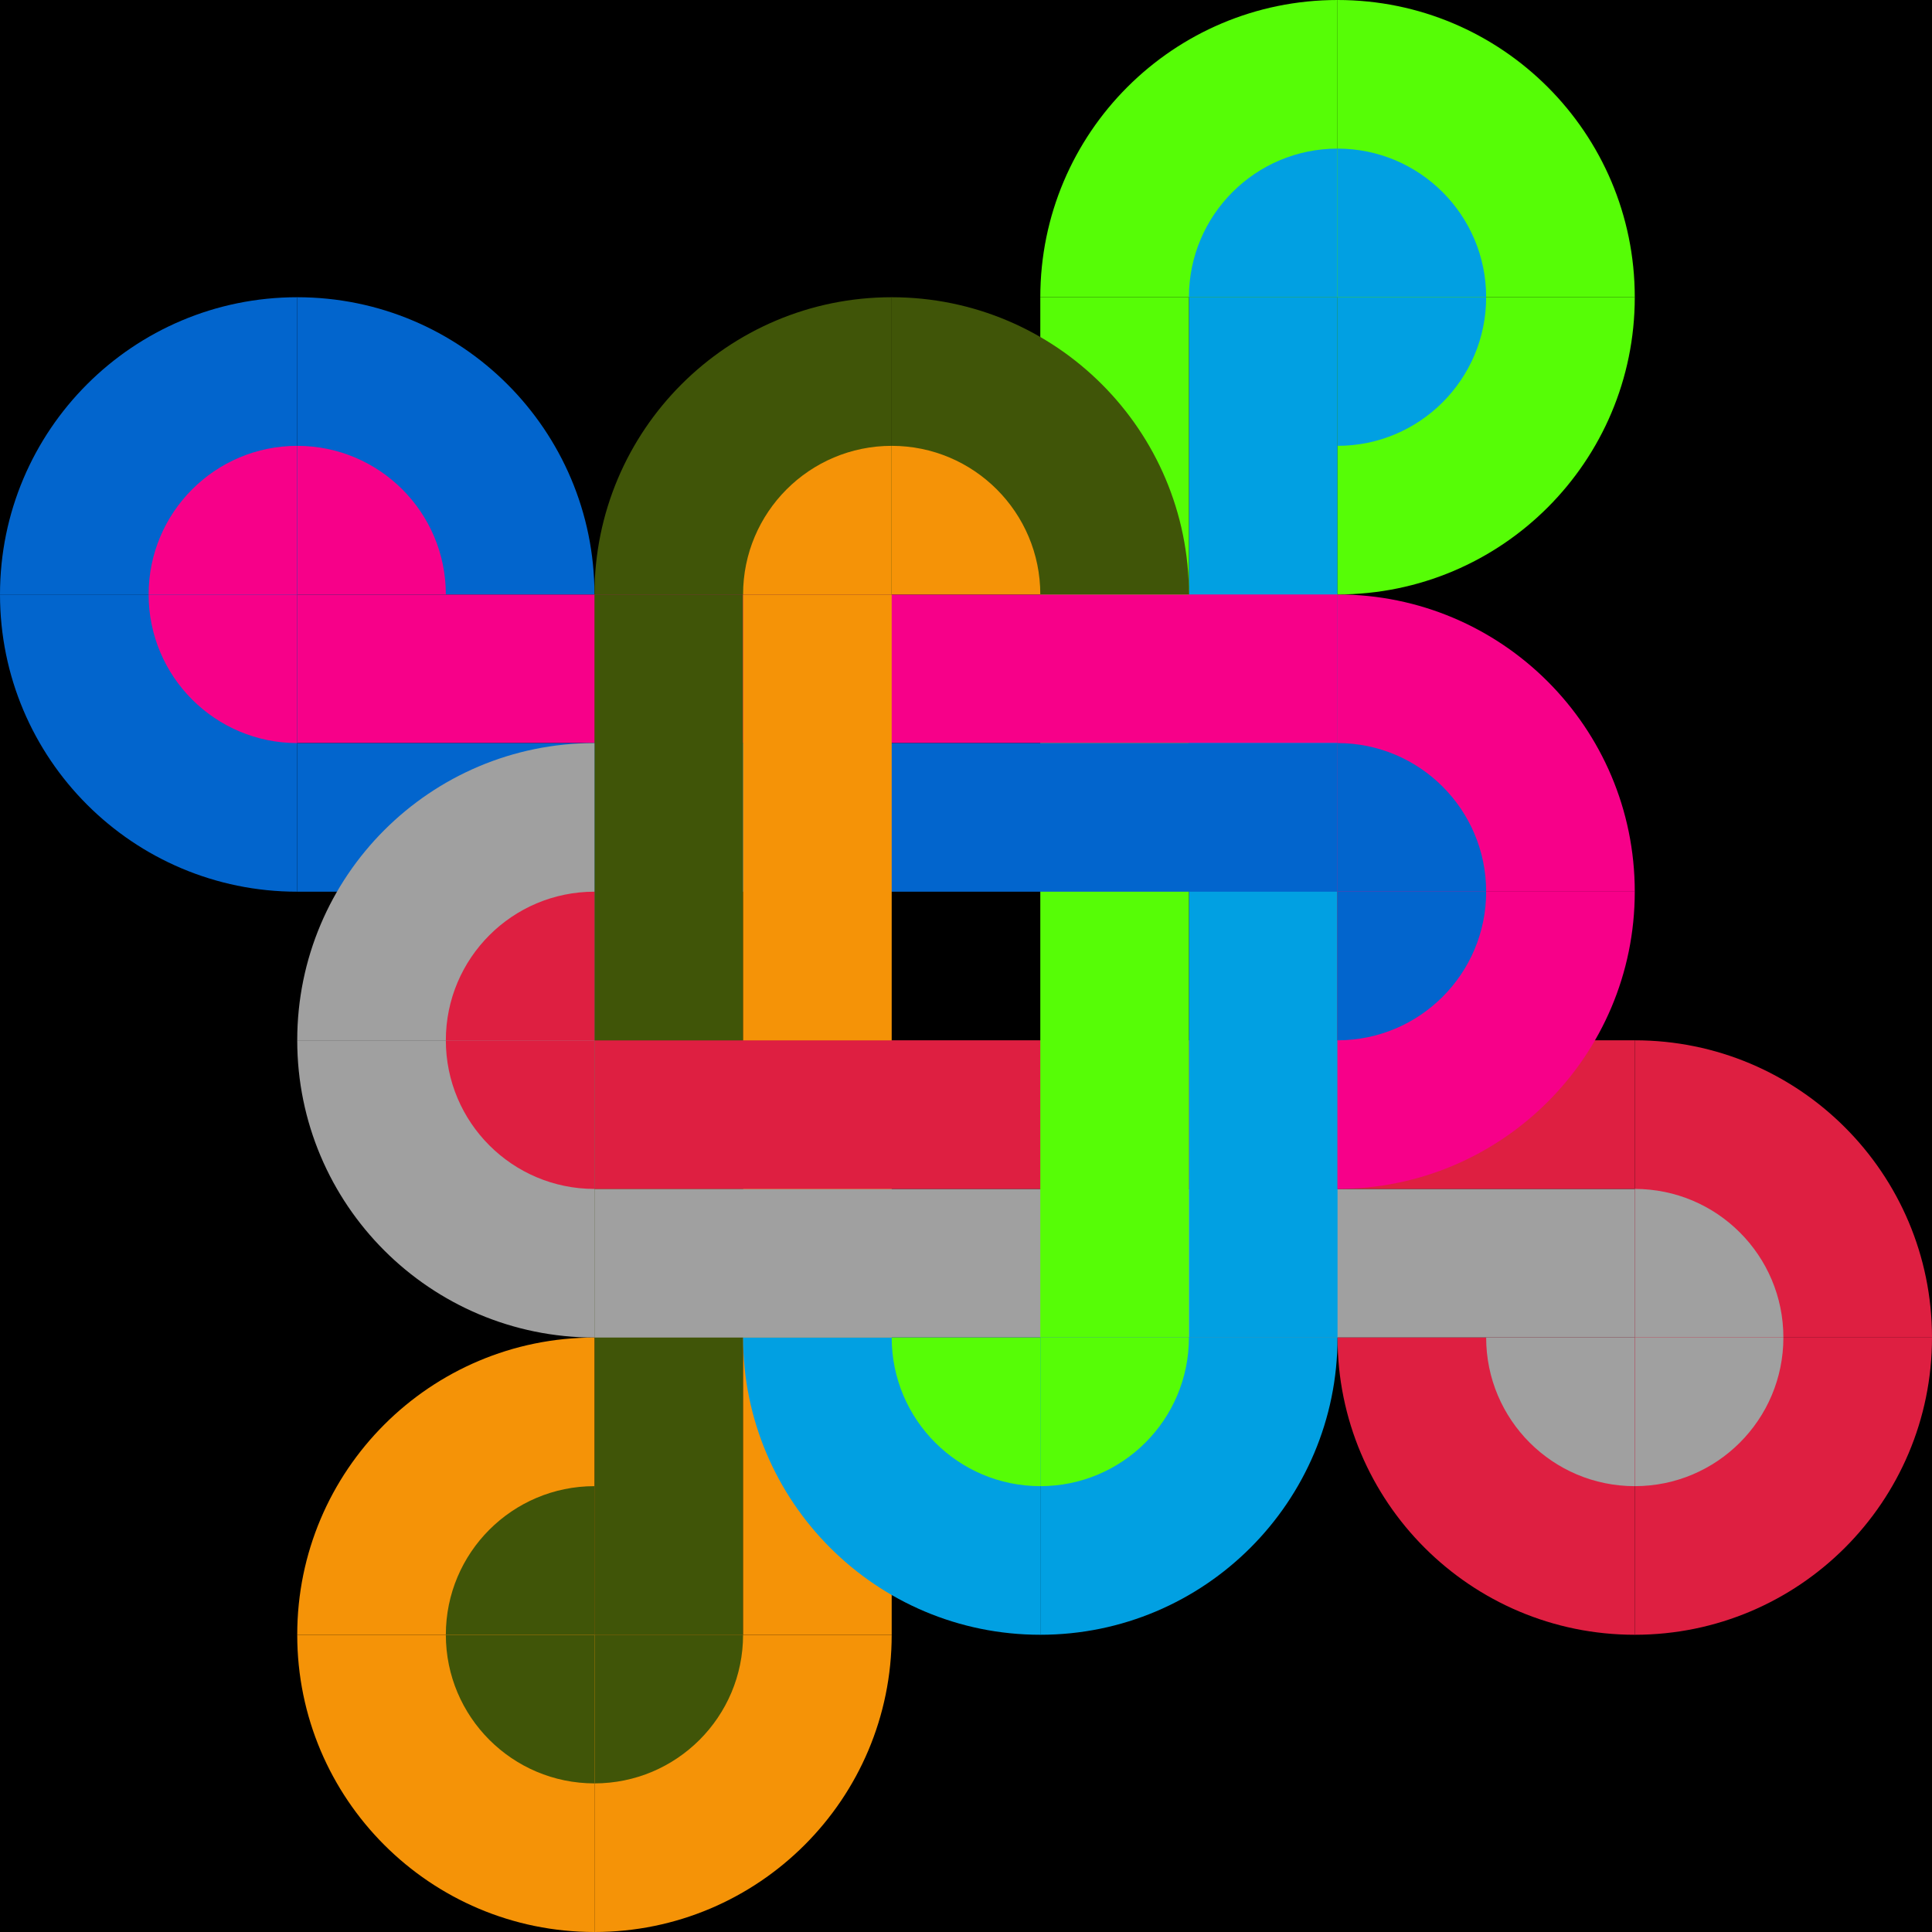<svg width="130" height="130" viewBox="0 0 130 130" fill="none" xmlns="http://www.w3.org/2000/svg">
<rect width="130" height="130" fill="black"/>
<rect x="40" y="70" width="10" height="40" fill="#405508"/>
<rect x="50" y="70" width="10" height="40" fill="#F59307"/>
<rect x="40" y="90" width="10" height="70" transform="rotate(-90 40 90)" fill="#A0A0A0"/>
<rect x="40" y="80" width="10" height="70" transform="rotate(-90 40 80)" fill="#DE1F41"/>
<rect x="90" y="90" width="10" height="70" transform="rotate(-180 90 90)" fill="#01A0E2"/>
<rect x="80" y="90" width="10" height="70" transform="rotate(-180 80 90)" fill="#56FD06"/>
<rect x="90" y="40" width="10" height="70" transform="rotate(90 90 40)" fill="#F70089"/>
<rect x="90" y="50" width="10" height="70" transform="rotate(90 90 50)" fill="#0265CD"/>
<rect x="40" y="40" width="10" height="30" fill="#405508"/>
<rect x="50" y="40" width="10" height="30" fill="#F59307"/>
<path d="M20 60C8.954 60 0 51.046 0 40H20V60Z" fill="#0265CD"/>
<path d="M20 50C14.477 50 10 45.523 10 40H20V50Z" fill="#F70089"/>
<path d="M0 40C0 28.954 8.954 20 20 20V40H0Z" fill="#0265CD"/>
<path d="M10 40C10 34.477 14.477 30 20 30V40H10Z" fill="#F70089"/>
<path d="M20 20C31.046 20 40 28.954 40 40H20V20Z" fill="#0265CD"/>
<path d="M20 30C25.523 30 30 34.477 30 40H20V30Z" fill="#F70089"/>
<path d="M90 40C101.046 40 110 48.954 110 60H90V40Z" fill="#F70089"/>
<path d="M90 50C95.523 50 100 54.477 100 60H90V50Z" fill="#0265CD"/>
<path d="M110 60C110 71.046 101.046 80 90 80V60H110Z" fill="#F70089"/>
<path d="M100 60C100 65.523 95.523 70 90 70V60H100Z" fill="#0265CD"/>
<path d="M70 20C70 8.954 78.954 0 90 0V20H70Z" fill="#56FD06"/>
<path d="M80 20C80 14.477 84.477 10 90 10V20H80Z" fill="#01A0E2"/>
<path d="M90 0C101.046 0 110 8.954 110 20H90V0Z" fill="#56FD06"/>
<path d="M90 10C95.523 10 100 14.477 100 20H90V10Z" fill="#01A0E2"/>
<path d="M110 20C110 31.046 101.046 40 90 40V20H110Z" fill="#56FD06"/>
<path d="M100 20C100 25.523 95.523 30 90 30V20H100Z" fill="#01A0E2"/>
<path d="M90 90C90 101.046 81.046 110 70 110V90H90Z" fill="#01A0E2"/>
<path d="M80 90C80 95.523 75.523 100 70 100V90H80Z" fill="#56FD06"/>
<path d="M70 110C58.954 110 50 101.046 50 90H70V110Z" fill="#01A0E2"/>
<path d="M70 100C64.477 100 60 95.523 60 90H70V100Z" fill="#56FD06"/>
<path d="M110 70C121.046 70 130 78.954 130 90H110V70Z" fill="#DE1F41"/>
<path d="M110 80C115.523 80 120 84.477 120 90H110V80Z" fill="#A0A0A0"/>
<path d="M130 90C130 101.046 121.046 110 110 110V90H130Z" fill="#DE1F41"/>
<path d="M120 90C120 95.523 115.523 100 110 100V90H120Z" fill="#A0A0A0"/>
<path d="M110 110C98.954 110 90 101.046 90 90H110V110Z" fill="#DE1F41"/>
<path d="M110 100C104.477 100 100 95.523 100 90H110V100Z" fill="#A0A0A0"/>
<path d="M40 90C28.954 90 20 81.046 20 70H40V90Z" fill="#A0A0A0"/>
<path d="M40 80C34.477 80 30 75.523 30 70H40V80Z" fill="#DE1F41"/>
<path d="M20 70C20 58.954 28.954 50 40 50V70H20Z" fill="#A0A0A0"/>
<path d="M30 70C30 64.477 34.477 60 40 60V70H30Z" fill="#DE1F41"/>
<path d="M60 110C60 121.046 51.046 130 40 130V110H60Z" fill="#F59307"/>
<path d="M50 110C50 115.523 45.523 120 40 120V110H50Z" fill="#405508"/>
<path d="M40 130C28.954 130 20 121.046 20 110H40V130Z" fill="#F59307"/>
<path d="M40 120C34.477 120 30 115.523 30 110H40V120Z" fill="#405508"/>
<path d="M20 110C20 98.954 28.954 90 40 90V110H20Z" fill="#F59307"/>
<path d="M30 110C30 104.477 34.477 100 40 100V110H30Z" fill="#405508"/>
<path d="M40 40C40 28.954 48.954 20 60 20V40H40Z" fill="#405508"/>
<path d="M50 40C50 34.477 54.477 30 60 30V40H50Z" fill="#F59307"/>
<path d="M60 20C71.046 20 80 28.954 80 40H60V20Z" fill="#405508"/>
<path d="M60 30C65.523 30 70 34.477 70 40H60V30Z" fill="#F59307"/>
</svg>
